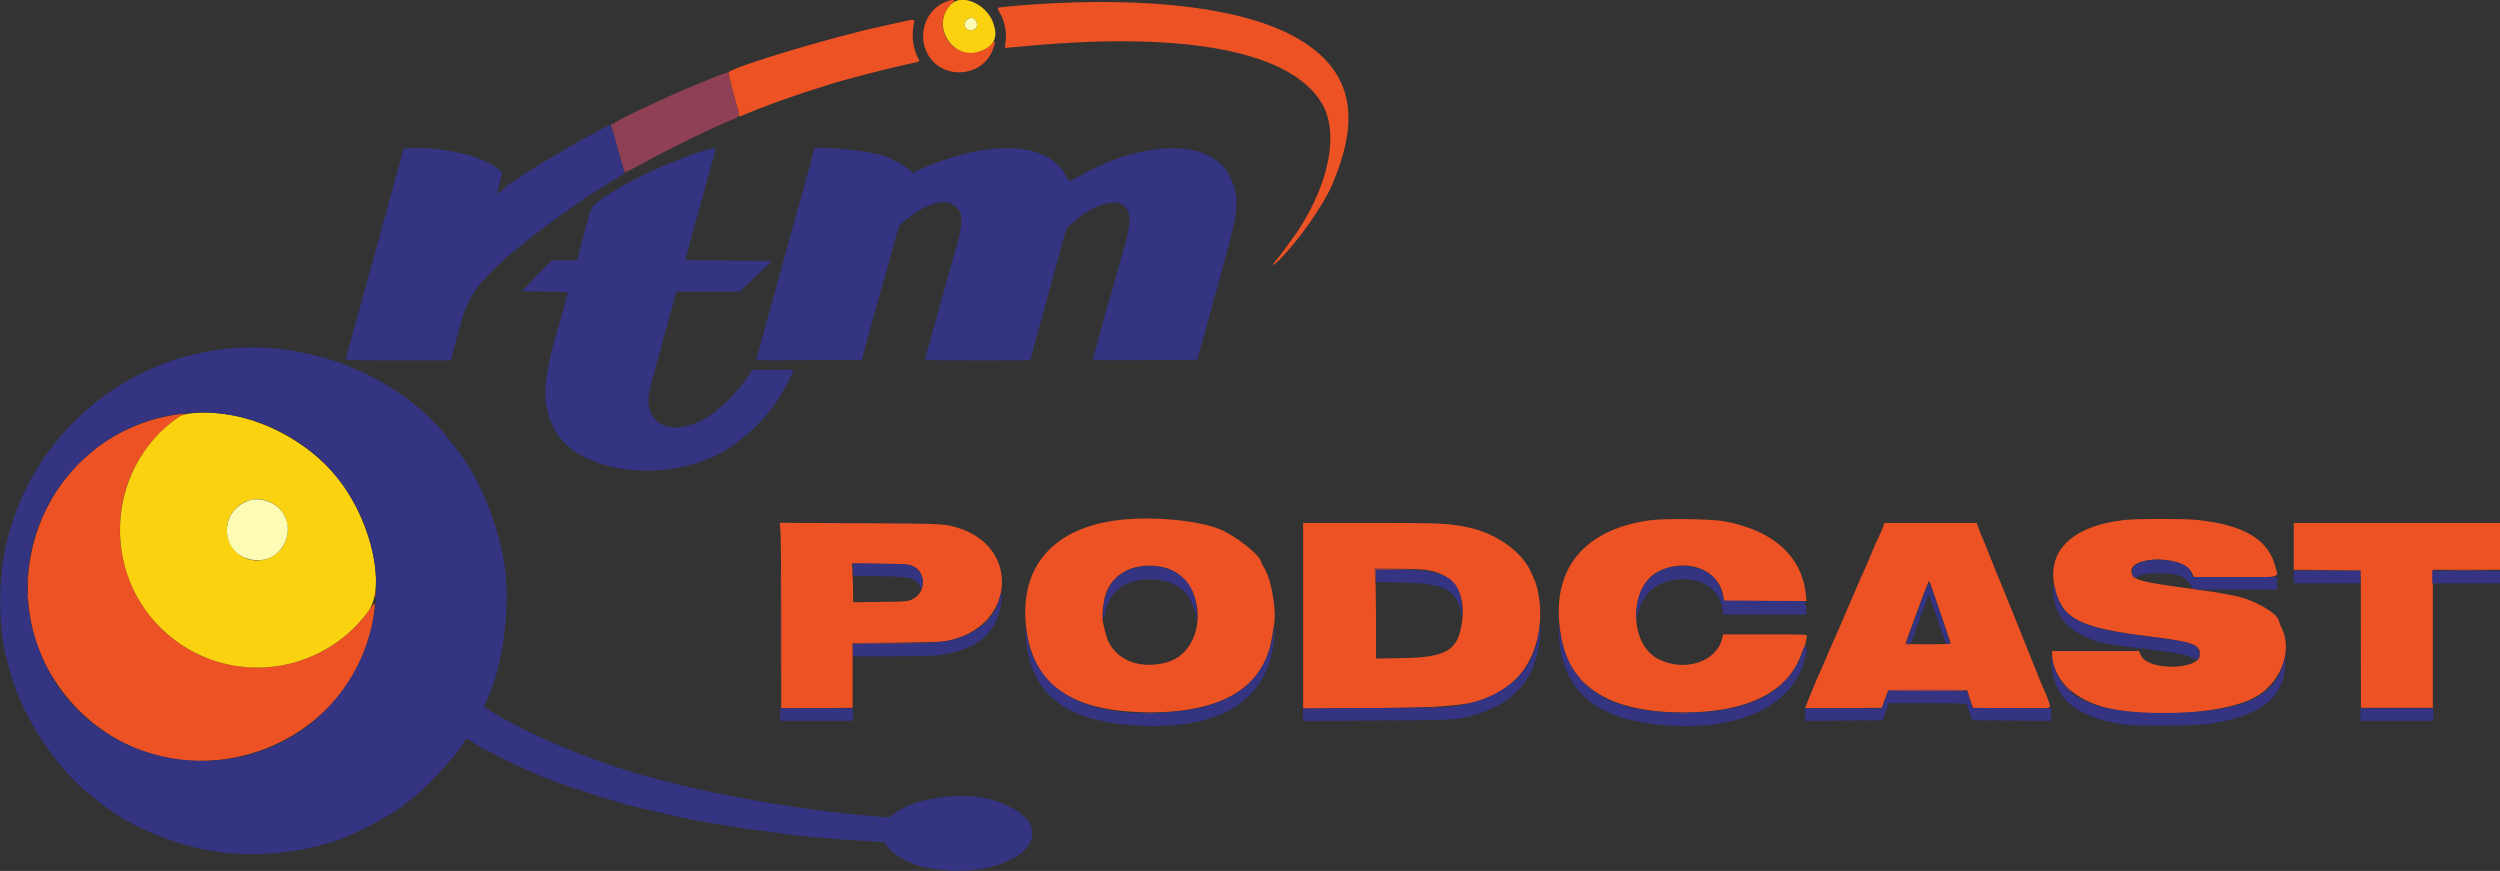 <svg id="svg" version="1.1" xmlns="http://www.w3.org/2000/svg" xmlns:xlink="http://www.w3.org/1999/xlink" width="400" height="139.348" viewBox="0, 0, 400,139.348"><rect x="0" y="0" width="400" height="139.348" fill="#333333" stroke="none"/><g id="svgg"><path id="path0" d="M151.460 0.237 C 148.289 1.369,146.783 5.209,148.275 8.358 C 150.382 12.805,157.025 12.587,158.829 8.010 C 159.380 6.614,159.292 6.320,158.553 7.080 C 157.679 7.981,156.654 8.396,155.333 8.387 C 151.253 8.356,149.315 3.467,152.252 0.614 C 152.973 -0.086,152.713 -0.210,151.460 0.237 M168.750 0.506 C 165.189 0.675,159.902 1.105,159.678 1.243 C 159.590 1.297,159.741 1.700,160.015 2.140 C 160.723 3.279,161.122 5.311,160.901 6.650 C 160.808 7.209,160.778 7.667,160.833 7.667 C 160.889 7.667,162.543 7.520,164.509 7.340 C 190.110 5.000,206.749 8.295,211.567 16.658 C 214.178 21.189,212.764 28.940,207.947 36.500 C 207.568 37.096,207.214 37.621,207.160 37.667 C 207.106 37.712,206.587 38.425,206.006 39.250 C 205.424 40.075,204.660 41.079,204.308 41.482 C 203.310 42.621,203.554 42.683,204.683 41.578 C 207.634 38.692,211.680 32.945,213.129 29.583 C 217.720 18.934,216.307 11.752,208.641 6.771 C 201.061 1.845,187.009 -0.362,168.750 0.506 M144.667 3.412 C 144.162 3.528,142.475 3.902,140.917 4.242 C 132.864 6.002,117.504 10.624,116.532 11.580 C 116.470 11.640,117.755 16.611,118.097 17.637 C 118.230 18.034,118.290 18.435,118.231 18.530 C 118.096 18.750,118.624 18.587,119.823 18.041 C 121.084 17.467,126.163 15.612,128.667 14.811 C 129.813 14.445,131.688 13.843,132.833 13.475 C 134.975 12.786,142.186 10.914,145.000 10.316 C 147.398 9.806,147.216 9.917,146.847 9.193 C 146.030 7.591,145.810 5.499,146.262 3.625 C 146.391 3.088,146.191 3.061,144.667 3.412 M27.500 66.449 C 5.354 70.370,-3.301 97.710,12.576 113.591 C 28.886 129.905,57.186 120.262,59.923 97.458 C 60.070 96.236,60.062 96.239,58.873 97.875 C 51.753 107.670,37.712 109.739,27.985 102.427 C 18.298 95.146,16.293 81.271,23.531 71.607 C 25.205 69.371,28.342 66.570,29.461 66.311 L 29.917 66.206 29.417 66.202 C 29.142 66.200,28.279 66.311,27.500 66.449 M178.520 83.269 C 168.331 84.652,163.106 90.858,164.172 100.311 C 165.192 109.356,171.130 113.686,182.886 113.957 C 195.197 114.241,202.217 110.175,203.507 102.015 C 203.602 101.411,203.759 100.456,203.856 99.892 C 204.251 97.588,203.418 92.737,202.322 90.956 C 202.053 90.519,201.833 90.122,201.833 90.074 C 201.833 88.945,197.606 85.590,194.900 84.571 C 191.101 83.141,183.761 82.558,178.520 83.269 M263.917 83.251 C 252.610 84.848,247.538 92.034,250.014 102.952 C 251.672 110.265,258.236 114.008,269.384 113.997 C 279.454 113.987,285.977 110.798,288.165 104.814 C 288.379 104.229,288.610 103.675,288.679 103.583 C 288.747 103.492,288.854 103.117,288.916 102.750 C 288.978 102.383,289.065 101.952,289.109 101.792 C 289.184 101.517,288.787 101.500,282.441 101.500 L 275.693 101.500 275.576 102.042 C 274.750 105.860,269.584 107.595,265.365 105.470 C 260.495 103.017,260.604 93.662,265.530 91.332 C 269.947 89.243,274.877 91.125,275.687 95.208 L 275.877 96.167 282.462 96.167 L 289.047 96.167 288.942 95.155 C 288.297 88.984,283.744 84.879,275.917 83.410 C 273.833 83.019,266.270 82.919,263.917 83.251 M340.000 83.184 C 331.324 84.159,327.208 88.335,328.880 94.464 C 330.149 99.116,332.887 100.455,343.957 101.834 C 350.753 102.681,352.000 103.123,352.000 104.689 C 352.000 107.254,343.597 107.378,342.526 104.828 L 342.250 104.170 335.292 104.168 L 328.333 104.167 328.336 104.542 C 328.366 108.397,331.441 111.648,336.415 113.081 C 343.036 114.988,355.276 114.307,360.470 111.741 C 364.729 109.637,366.941 104.285,365.097 100.542 C 364.860 100.062,364.667 99.601,364.667 99.519 C 364.667 98.208,360.596 95.871,357.249 95.260 C 356.425 95.109,355.375 94.916,354.917 94.831 C 354.458 94.746,352.358 94.444,350.250 94.160 C 342.981 93.182,341.553 92.831,341.137 91.917 C 339.800 88.983,349.131 88.615,350.638 91.542 L 351.045 92.333 357.689 92.333 C 365.302 92.333,364.548 92.547,364.022 90.540 C 362.897 86.256,358.875 83.916,351.357 83.171 C 349.341 82.971,341.815 82.980,340.000 83.184 M124.890 85.282 C 124.950 86.181,124.999 92.861,124.999 100.127 L 125.000 113.338 130.708 113.294 L 136.417 113.250 136.417 108.083 L 136.417 102.917 143.667 102.823 C 150.824 102.730,150.937 102.723,152.540 102.291 C 162.411 99.630,163.061 87.614,153.500 84.532 C 151.205 83.792,151.094 83.786,137.683 83.716 L 124.782 83.648 124.890 85.282 M208.500 98.516 L 208.500 113.365 219.708 113.287 C 234.707 113.183,237.293 112.743,241.468 109.585 C 245.425 106.594,247.291 100.520,246.069 94.617 C 245.858 93.597,245.663 93.063,244.896 91.408 C 243.417 88.217,239.445 85.390,235.083 84.424 C 231.969 83.734,230.557 83.667,219.257 83.667 L 208.500 83.667 208.500 98.516 M301.086 84.792 C 300.839 85.410,300.576 85.992,300.503 86.083 C 300.430 86.175,299.951 87.275,299.440 88.527 C 298.928 89.780,298.363 91.093,298.183 91.444 C 298.004 91.796,297.466 93.021,296.989 94.167 C 296.511 95.313,295.916 96.700,295.665 97.250 C 295.414 97.800,294.930 98.925,294.588 99.750 C 294.247 100.575,293.717 101.785,293.411 102.439 C 293.105 103.093,292.504 104.481,292.075 105.522 C 291.646 106.564,291.155 107.693,290.983 108.031 C 290.678 108.632,288.833 113.122,288.833 113.265 C 288.833 113.305,291.588 113.318,294.954 113.294 L 301.074 113.250 301.602 111.833 L 302.131 110.417 308.427 110.417 L 314.722 110.417 315.208 111.875 L 315.694 113.333 321.847 113.333 C 327.596 113.333,328.000 113.314,328.000 113.042 C 328.000 112.716,327.476 111.267,326.991 110.250 C 326.816 109.883,326.229 108.458,325.688 107.083 C 325.146 105.708,324.125 103.158,323.418 101.417 C 322.711 99.675,321.683 97.125,321.133 95.750 C 320.583 94.375,319.980 92.912,319.793 92.500 C 319.606 92.087,319.018 90.625,318.486 89.250 C 317.954 87.875,317.375 86.450,317.200 86.083 C 317.025 85.717,316.744 85.023,316.575 84.542 L 316.267 83.667 308.901 83.667 L 301.535 83.667 301.086 84.792 M367.000 87.414 L 367.000 91.162 372.361 91.206 L 377.722 91.250 377.736 102.250 L 377.750 113.250 383.500 113.250 L 389.250 113.250 389.250 102.208 L 389.250 91.167 394.625 91.167 L 400.000 91.167 400.000 87.417 L 400.000 83.667 383.500 83.667 L 367.000 83.667 367.000 87.414 M146.170 90.621 C 148.215 91.629,148.159 94.785,146.077 95.833 C 145.267 96.241,145.158 96.251,140.875 96.304 L 136.500 96.358 136.500 94.788 C 136.500 93.924,136.451 92.527,136.391 91.682 L 136.282 90.147 140.849 90.198 C 145.181 90.247,145.456 90.269,146.170 90.621 M186.022 90.740 C 193.340 92.291,193.573 104.366,186.319 106.076 C 181.648 107.178,177.704 105.133,176.848 101.167 C 176.739 100.662,176.570 99.935,176.472 99.550 C 176.243 98.647,176.537 96.019,177.004 94.795 C 178.264 91.485,181.876 89.861,186.022 90.740 M228.570 91.247 C 232.837 92.007,234.705 95.142,233.839 100.092 C 233.134 104.121,231.223 105.181,224.458 105.294 L 220.167 105.366 220.166 99.808 C 220.165 96.751,220.117 93.519,220.057 92.625 L 219.950 91.000 223.600 91.006 C 225.983 91.010,227.708 91.093,228.570 91.247 M60.045 92.667 C 60.045 93.079,60.078 93.248,60.118 93.042 C 60.157 92.835,60.157 92.498,60.118 92.292 C 60.078 92.085,60.045 92.254,60.045 92.667 M310.417 97.917 C 311.317 100.575,312.080 102.825,312.112 102.917 C 312.150 103.024,310.875 103.083,308.500 103.083 C 305.305 103.083,304.842 103.051,304.928 102.833 C 304.983 102.696,305.822 100.388,306.793 97.704 C 307.764 95.021,308.609 92.883,308.670 92.954 C 308.731 93.025,309.517 95.258,310.417 97.917 M60.045 95.167 C 60.045 95.579,60.078 95.748,60.118 95.542 C 60.157 95.335,60.157 94.998,60.118 94.792 C 60.078 94.585,60.045 94.754,60.045 95.167 " stroke="none" fill="#ec5223" fill-rule="evenodd"></path><path id="path1" d="M152.252 0.614 C 148.663 4.099,152.634 10.090,157.182 8.052 C 159.171 7.160,159.687 5.849,158.913 3.655 C 157.874 0.711,153.982 -1.066,152.252 0.614 M156.000 3.167 C 156.650 3.817,156.270 4.833,155.376 4.833 C 154.271 4.833,153.951 3.580,154.917 3.032 C 155.395 2.761,155.623 2.789,156.000 3.167 M30.183 66.194 C 29.577 66.280,28.894 66.501,28.600 66.706 C 16.327 75.242,16.013 93.428,27.985 102.427 C 37.736 109.757,51.674 107.689,58.903 97.839 C 61.699 94.031,59.585 84.006,54.551 77.199 C 49.054 69.766,38.509 65.003,30.183 66.194 M43.269 80.360 C 47.009 82.118,46.937 87.545,43.152 89.243 C 40.748 90.322,38.030 89.341,36.843 86.967 C 34.775 82.828,39.088 78.394,43.269 80.360 " stroke="none" fill="#fbd210" fill-rule="evenodd"></path><path id="path2" d="M96.000 20.782 C 93.448 22.147,88.455 25.007,86.500 26.225 C 83.593 28.036,81.103 29.674,80.917 29.897 C 80.717 30.137,79.500 31.066,79.500 30.978 C 79.501 30.944,79.688 30.218,79.917 29.363 C 80.445 27.394,80.492 27.616,79.361 26.784 C 76.826 24.918,71.058 23.560,66.261 23.701 L 64.605 23.750 64.052 25.750 C 63.748 26.850,62.931 29.813,62.238 32.333 C 61.544 34.854,60.448 38.829,59.803 41.167 C 59.157 43.504,58.157 47.142,57.580 49.250 C 57.003 51.358,56.262 54.008,55.932 55.138 C 55.603 56.269,55.333 57.300,55.333 57.430 C 55.333 57.631,56.587 57.667,63.724 57.667 L 72.114 57.667 72.556 56.042 C 72.799 55.148,73.329 53.198,73.733 51.709 C 74.690 48.181,75.659 46.552,78.640 43.460 C 81.984 39.991,91.186 33.030,97.092 29.500 C 99.796 27.884,99.994 27.743,99.896 27.500 C 99.841 27.363,99.477 26.050,99.087 24.583 C 98.141 21.020,97.807 19.998,97.595 20.012 C 97.497 20.019,96.779 20.366,96.000 20.782 M111.921 24.335 C 110.824 24.692,109.774 25.061,109.588 25.156 C 109.402 25.251,108.365 25.667,107.282 26.082 C 103.298 27.607,97.903 30.497,95.577 32.353 C 94.480 33.229,94.661 32.718,92.484 41.042 L 92.320 41.667 90.290 41.667 L 88.259 41.667 85.885 44.125 L 83.510 46.583 87.172 46.628 C 89.186 46.653,90.833 46.737,90.833 46.814 C 90.833 46.978,90.004 50.050,89.502 51.750 C 86.775 60.966,86.593 64.379,88.611 68.494 C 92.338 76.099,107.781 77.706,117.000 71.448 C 117.412 71.168,117.787 70.896,117.833 70.843 C 117.879 70.791,118.329 70.434,118.833 70.049 C 120.371 68.877,121.659 67.592,123.219 65.677 C 124.284 64.368,125.822 61.822,126.573 60.124 L 126.996 59.167 123.694 59.167 L 120.392 59.167 119.576 60.375 C 117.813 62.983,115.023 65.710,112.839 66.958 C 107.211 70.174,102.611 67.703,103.989 62.204 C 104.253 61.150,105.498 56.526,106.108 54.333 C 106.426 53.188,107.031 50.994,107.450 49.458 L 108.214 46.667 113.278 46.667 L 118.342 46.667 120.941 44.208 L 123.540 41.750 116.604 41.707 C 112.788 41.683,109.667 41.620,109.667 41.566 C 109.667 41.457,110.546 38.131,111.006 36.500 C 111.175 35.904,111.882 33.354,112.579 30.833 C 113.276 28.313,113.992 25.725,114.170 25.083 C 114.348 24.442,114.496 23.860,114.497 23.792 C 114.502 23.561,113.929 23.682,111.921 24.335 M130.206 24.183 C 130.113 24.495,129.877 25.350,129.683 26.083 C 129.057 28.441,128.197 31.560,127.935 32.417 C 127.795 32.875,127.230 34.900,126.680 36.917 C 126.130 38.933,125.148 42.496,124.498 44.833 C 123.215 49.445,121.000 57.543,121.000 57.621 C 121.000 57.648,124.798 57.650,129.439 57.627 L 137.878 57.583 138.915 53.750 C 139.485 51.642,140.143 49.279,140.378 48.500 C 140.612 47.721,141.184 45.696,141.648 44.000 C 143.754 36.312,143.820 36.104,144.297 35.701 C 147.731 32.798,150.662 31.717,152.401 32.711 C 154.345 33.823,154.315 35.447,152.224 42.333 C 151.987 43.112,151.321 45.475,150.743 47.583 C 150.165 49.692,149.498 52.092,149.259 52.917 C 148.755 54.663,148.000 57.461,148.000 57.583 C 148.000 57.629,151.787 57.667,156.417 57.667 C 161.046 57.667,164.833 57.648,164.833 57.625 C 164.834 57.570,166.320 52.137,167.056 49.500 C 167.376 48.354,167.902 46.442,168.225 45.250 C 170.676 36.220,170.604 36.445,171.187 36.000 C 171.486 35.771,172.056 35.305,172.451 34.965 C 174.842 32.911,178.214 31.832,179.502 32.708 C 181.298 33.931,181.184 35.514,178.715 43.667 C 178.479 44.446,177.780 46.921,177.161 49.167 C 176.543 51.413,175.766 54.208,175.435 55.380 C 175.104 56.551,174.833 57.546,174.833 57.590 C 174.833 57.634,178.595 57.650,183.193 57.627 L 191.553 57.583 192.197 55.250 C 192.551 53.967,193.359 51.042,193.992 48.750 C 194.626 46.458,195.527 43.196,195.996 41.500 C 198.270 33.268,198.359 31.495,196.668 28.058 C 193.821 22.267,183.181 22.285,172.808 28.099 C 170.885 29.177,171.087 29.158,170.650 28.292 C 168.579 24.181,163.161 22.772,155.464 24.344 C 152.734 24.901,147.056 26.921,146.357 27.583 C 146.171 27.760,146.020 27.687,145.500 27.167 C 145.153 26.820,144.280 26.257,143.560 25.917 C 142.839 25.577,142.125 25.234,141.972 25.156 C 140.790 24.552,136.489 23.867,132.980 23.723 L 130.376 23.616 130.206 24.183 M37.750 55.673 C 19.838 56.862,4.782 69.863,0.893 87.498 C -0.350 93.140,-0.237 101.051,1.156 105.833 C 1.330 106.429,1.632 107.479,1.828 108.167 C 3.753 114.932,9.070 122.942,14.472 127.214 C 14.960 127.600,15.786 128.254,16.307 128.667 C 20.097 131.668,25.794 134.288,31.500 135.654 C 38.665 137.369,47.253 136.843,54.500 134.244 C 57.345 133.224,63.389 129.960,64.763 128.701 C 64.939 128.540,65.571 128.036,66.167 127.581 C 68.366 125.902,73.081 120.774,74.133 118.917 C 74.582 118.125,74.578 118.127,75.266 118.519 C 75.624 118.723,76.029 118.984,76.167 119.097 C 76.562 119.425,81.755 122.067,83.500 122.829 C 84.371 123.209,85.383 123.662,85.750 123.835 C 87.981 124.888,94.752 127.165,100.417 128.766 C 102.106 129.243,107.086 130.376,111.417 131.268 C 113.305 131.657,118.342 132.458,121.750 132.911 C 123.492 133.142,125.442 133.406,126.083 133.497 C 128.002 133.767,134.174 134.302,137.959 134.526 L 141.502 134.736 141.922 135.372 C 142.447 136.165,144.018 137.336,145.099 137.741 C 145.549 137.909,145.992 138.102,146.083 138.170 C 146.770 138.678,150.708 139.331,153.088 139.332 C 162.316 139.338,168.114 134.447,163.644 130.428 C 162.876 129.738,162.388 129.459,160.321 128.528 C 155.703 126.450,146.807 127.294,143.088 130.163 L 142.245 130.814 139.497 130.577 C 123.512 129.199,105.012 125.386,94.667 121.339 C 93.979 121.070,92.442 120.476,91.250 120.019 C 89.250 119.253,83.811 116.816,83.420 116.511 C 83.326 116.438,82.537 116.018,81.667 115.576 C 80.796 115.134,79.578 114.447,78.960 114.048 C 78.343 113.650,77.726 113.282,77.590 113.230 C 77.380 113.149,77.394 113.034,77.688 112.458 C 80.321 107.297,81.703 97.614,80.778 90.809 C 79.883 84.229,76.737 76.482,73.097 71.892 C 72.723 71.420,72.101 70.633,71.715 70.142 C 64.196 60.588,50.649 54.817,37.750 55.673 M35.250 66.170 C 54.428 68.310,65.814 88.805,57.425 106.083 C 46.501 128.582,13.516 126.348,5.746 102.583 C -0.524 83.410,15.253 63.939,35.250 66.170 M343.750 89.670 C 341.986 89.941,341.167 90.524,341.167 91.509 C 341.167 92.418,341.485 92.596,342.273 92.130 C 343.147 91.614,347.215 91.563,348.615 92.052 C 349.499 92.360,350.524 93.289,350.744 93.982 C 350.855 94.332,350.885 94.333,357.595 94.333 L 364.333 94.333 364.333 93.333 L 364.333 92.333 357.601 92.333 L 350.869 92.333 350.768 91.930 C 350.468 90.735,349.041 89.937,346.729 89.672 C 345.096 89.485,344.952 89.485,343.750 89.670 M136.500 91.140 L 136.500 92.138 140.792 92.197 C 145.611 92.264,146.308 92.422,147.110 93.629 L 147.472 94.174 147.576 93.698 C 147.844 92.481,147.170 91.137,146.028 90.609 C 145.305 90.275,144.940 90.246,140.875 90.196 L 136.500 90.142 136.500 91.140 M182.583 90.671 C 178.734 91.188,176.452 94.028,176.519 98.217 C 176.530 98.877,176.568 99.267,176.604 99.083 C 176.954 97.306,177.084 96.827,177.373 96.250 C 178.626 93.747,181.126 92.522,184.583 92.719 C 188.408 92.936,190.710 94.940,191.321 98.583 L 191.461 99.417 191.478 98.333 C 191.558 93.070,187.938 89.951,182.583 90.671 M267.956 90.667 C 264.122 91.158,261.789 94.058,261.855 98.250 L 261.871 99.250 262.026 98.439 C 262.724 94.787,265.414 92.667,269.348 92.667 C 272.812 92.667,275.292 94.621,275.629 97.616 L 275.710 98.333 282.355 98.333 L 289.000 98.333 289.000 97.771 C 289.000 97.461,288.953 96.975,288.896 96.689 L 288.792 96.170 282.276 96.127 L 275.759 96.083 275.632 95.333 C 275.192 92.750,273.375 91.079,270.565 90.673 C 269.305 90.490,269.332 90.491,267.956 90.667 M220.167 92.150 L 220.167 93.133 224.375 93.212 C 231.116 93.337,233.006 94.329,233.832 98.176 C 233.965 98.794,233.980 98.669,233.926 97.417 C 233.714 92.560,231.522 91.175,224.042 91.170 L 220.167 91.167 220.167 92.150 M367.000 92.333 L 367.000 93.333 372.333 93.333 L 377.667 93.333 377.667 92.333 L 377.667 91.333 372.333 91.333 L 367.000 91.333 367.000 92.333 M389.167 92.333 L 389.167 93.333 394.583 93.333 L 400.000 93.333 400.000 92.333 L 400.000 91.333 394.583 91.333 L 389.167 91.333 389.167 92.333 M306.782 97.901 C 304.748 103.507,304.886 103.000,305.388 103.000 C 305.733 103.000,305.845 102.794,306.411 101.125 C 306.761 100.094,307.374 98.408,307.773 97.379 C 308.173 96.349,308.502 95.412,308.505 95.295 C 308.514 94.906,308.809 95.578,309.406 97.350 C 309.727 98.303,310.291 99.946,310.660 101.000 C 311.029 102.054,311.331 102.935,311.332 102.958 C 311.336 103.083,312.000 102.976,312.000 102.851 C 312.000 102.650,308.883 93.559,308.705 93.241 C 308.608 93.068,308.013 94.511,306.782 97.901 M328.501 94.264 C 328.508 97.539,330.011 99.998,332.940 101.525 C 335.414 102.814,336.397 103.033,343.333 103.834 C 347.910 104.363,350.011 104.779,350.984 105.352 C 351.644 105.740,351.827 105.598,351.831 104.697 C 351.839 103.013,351.079 102.762,342.912 101.748 C 332.998 100.518,329.839 98.893,328.857 94.522 C 328.643 93.568,328.500 93.465,328.501 94.264 M159.940 95.625 C 159.542 98.061,157.381 100.479,154.536 101.674 C 152.024 102.728,150.774 102.870,143.292 102.955 L 136.500 103.031 136.500 104.016 L 136.500 105.000 142.713 105.000 C 150.293 105.000,151.246 104.902,154.333 103.804 C 157.834 102.559,159.881 99.865,160.233 96.042 C 160.336 94.919,160.109 94.596,159.940 95.625 M164.100 101.250 C 164.514 110.613,169.839 115.212,181.208 116.026 C 195.447 117.045,203.384 111.933,203.892 101.417 C 203.971 99.775,203.964 99.705,203.822 100.750 C 202.683 109.145,197.286 113.281,186.526 114.004 C 173.199 114.898,165.263 110.179,164.168 100.708 C 164.029 99.504,164.024 99.541,164.100 101.250 M246.268 100.792 C 245.606 106.519,242.181 110.397,236.167 112.233 C 232.984 113.204,232.897 113.210,220.208 113.286 L 208.500 113.355 208.500 114.354 L 208.500 115.353 220.375 115.286 C 233.252 115.212,233.393 115.203,236.417 114.236 C 242.793 112.197,245.974 108.164,246.430 101.538 C 246.556 99.706,246.450 99.218,246.268 100.792 M249.435 101.583 C 249.871 110.496,255.275 115.145,266.217 116.019 C 279.041 117.042,287.785 112.488,289.051 104.125 C 289.152 103.461,288.752 103.186,288.567 103.792 C 286.465 110.683,280.160 114.043,269.333 114.043 C 257.173 114.043,251.084 110.050,249.571 101.083 L 249.346 99.750 249.435 101.583 M328.271 106.232 C 328.533 111.633,331.879 114.546,339.333 115.863 C 341.381 116.224,351.205 116.161,353.750 115.770 C 361.647 114.557,365.370 111.644,365.602 106.500 L 365.674 104.917 365.342 106.135 C 363.804 111.779,358.317 114.051,346.167 114.073 C 334.586 114.095,329.328 111.500,328.320 105.266 C 328.226 104.682,328.210 104.984,328.271 106.232 M302.025 110.873 C 301.950 111.080,301.718 111.719,301.508 112.292 L 301.126 113.333 294.980 113.333 L 288.833 113.333 288.833 114.335 L 288.833 115.337 295.042 115.294 L 301.250 115.250 301.727 113.875 L 302.204 112.500 308.436 112.500 C 312.189 112.500,314.667 112.562,314.667 112.656 C 314.667 112.742,314.754 113.023,314.861 113.281 C 314.967 113.539,315.174 114.087,315.319 114.500 L 315.583 115.250 321.875 115.294 L 328.167 115.337 328.167 114.337 L 328.167 113.337 321.889 113.294 L 315.611 113.250 315.167 111.917 L 314.722 110.583 308.441 110.540 L 302.160 110.496 302.025 110.873 M124.833 114.333 L 124.833 115.333 130.667 115.333 L 136.500 115.333 136.500 114.333 L 136.500 113.333 130.667 113.333 L 124.833 113.333 124.833 114.333 M377.667 114.333 L 377.667 115.333 383.500 115.333 L 389.333 115.333 389.333 114.333 L 389.333 113.333 383.500 113.333 L 377.667 113.333 377.667 114.333 " stroke="none" fill="#343483" fill-rule="evenodd"></path><path id="path3" d="M154.917 3.032 C 153.951 3.580,154.271 4.833,155.376 4.833 C 156.270 4.833,156.650 3.817,156.000 3.167 C 155.623 2.789,155.395 2.761,154.917 3.032 M39.917 80.056 C 34.571 81.827,35.361 89.266,40.934 89.630 C 45.343 89.918,47.771 84.449,44.629 81.307 C 43.459 80.137,41.358 79.579,39.917 80.056 " stroke="none" fill="#fcfcb5" fill-rule="evenodd"></path><path id="path4" d="M115.379 11.931 C 114.809 12.139,113.721 12.572,112.962 12.893 C 112.204 13.213,110.833 13.782,109.917 14.155 C 109.000 14.529,107.875 15.018,107.417 15.240 C 106.958 15.463,105.758 16.017,104.750 16.471 C 101.655 17.864,98.333 19.528,98.333 19.685 C 98.333 19.766,98.277 19.824,98.208 19.814 C 97.732 19.738,97.689 19.854,97.936 20.542 C 98.076 20.931,98.557 22.631,99.005 24.318 C 99.702 26.941,100.167 28.239,100.167 27.561 C 100.167 27.466,100.260 27.389,100.375 27.388 C 100.490 27.388,101.596 26.822,102.833 26.130 C 106.602 24.024,114.408 20.217,117.122 19.162 C 118.327 18.693,118.407 18.567,118.092 17.621 C 117.963 17.233,117.545 15.717,117.163 14.250 C 116.782 12.783,116.458 11.576,116.443 11.568 C 116.429 11.560,115.950 11.723,115.379 11.931 M51.667 73.885 C 51.667 73.914,51.910 74.158,52.208 74.427 L 52.750 74.917 52.260 74.375 C 51.804 73.870,51.667 73.757,51.667 73.885 M124.913 99.583 C 124.913 107.192,124.933 110.329,124.958 106.554 C 124.983 102.780,124.983 96.555,124.958 92.721 C 124.933 88.887,124.913 91.975,124.913 99.583 M136.387 91.167 C 136.387 91.763,136.417 92.006,136.454 91.708 C 136.491 91.410,136.491 90.923,136.454 90.625 C 136.417 90.327,136.387 90.571,136.387 91.167 M220.032 92.125 L 220.064 93.250 220.123 92.212 L 220.182 91.173 223.883 91.125 L 227.583 91.077 223.792 91.038 L 220.000 91.000 220.032 92.125 M372.284 91.290 L 377.651 91.338 377.712 92.294 L 377.774 93.250 377.762 92.250 L 377.750 91.250 372.333 91.246 L 366.917 91.243 372.284 91.290 M391.886 91.291 C 393.427 91.319,395.902 91.319,397.386 91.291 C 398.869 91.264,397.608 91.241,394.583 91.241 C 391.558 91.241,390.344 91.264,391.886 91.291 M4.383 92.500 C 4.383 93.004,4.415 93.210,4.453 92.958 C 4.491 92.706,4.491 92.294,4.453 92.042 C 4.415 91.790,4.383 91.996,4.383 92.500 M178.406 92.542 L 177.917 93.083 178.458 92.594 C 178.963 92.138,179.077 92.000,178.948 92.000 C 178.919 92.000,178.675 92.244,178.406 92.542 M231.833 92.552 C 231.833 92.581,232.077 92.825,232.375 93.094 L 232.917 93.583 232.427 93.042 C 231.971 92.537,231.833 92.423,231.833 92.552 M4.383 95.333 C 4.383 95.837,4.415 96.044,4.453 95.792 C 4.491 95.540,4.491 95.127,4.453 94.875 C 4.415 94.623,4.383 94.829,4.383 95.333 M176.381 98.583 C 176.382 99.042,176.415 99.209,176.453 98.956 C 176.491 98.703,176.490 98.328,176.451 98.123 C 176.411 97.918,176.380 98.125,176.381 98.583 M157.740 99.542 L 157.250 100.083 157.792 99.594 C 158.090 99.325,158.333 99.081,158.333 99.052 C 158.333 98.923,158.196 99.037,157.740 99.542 M136.402 103.062 C 136.354 103.187,136.342 103.693,136.376 104.187 L 136.438 105.083 136.469 104.044 L 136.500 103.004 142.625 102.958 L 148.750 102.912 142.620 102.873 C 137.558 102.840,136.474 102.873,136.402 103.062 M304.833 103.023 C 304.833 103.102,305.021 103.167,305.250 103.167 C 305.479 103.167,305.667 103.138,305.667 103.103 C 305.667 103.068,305.479 103.003,305.250 102.959 C 305.021 102.915,304.833 102.944,304.833 103.023 M351.872 104.667 C 351.872 104.987,351.906 105.119,351.948 104.958 C 351.990 104.798,351.990 104.535,351.948 104.375 C 351.906 104.215,351.872 104.346,351.872 104.667 M285.328 109.125 L 284.417 110.083 285.375 109.172 C 286.265 108.326,286.410 108.167,286.286 108.167 C 286.260 108.167,285.829 108.598,285.328 109.125 M167.826 109.042 C 168.235 109.477,168.591 109.833,168.618 109.833 C 168.743 109.833,168.611 109.684,167.875 108.993 L 167.083 108.250 167.826 109.042 M252.833 108.719 C 252.833 108.748,253.077 108.991,253.375 109.260 L 253.917 109.750 253.427 109.208 C 252.971 108.703,252.833 108.590,252.833 108.719 M330.583 110.000 C 330.941 110.367,331.272 110.667,331.318 110.667 C 331.363 110.667,331.108 110.367,330.750 110.000 C 330.392 109.633,330.062 109.333,330.016 109.333 C 329.970 109.333,330.225 109.633,330.583 110.000 M302.109 110.458 C 302.067 110.527,304.905 110.583,308.417 110.583 C 311.928 110.583,314.767 110.527,314.724 110.458 C 314.682 110.390,311.843 110.333,308.417 110.333 C 304.990 110.333,302.152 110.390,302.109 110.458 M51.994 113.625 L 51.083 114.583 52.042 113.672 C 52.932 112.826,53.076 112.667,52.953 112.667 C 52.927 112.667,52.495 113.098,51.994 113.625 M228.961 113.287 C 229.261 113.325,229.711 113.324,229.961 113.286 C 230.212 113.248,229.967 113.217,229.417 113.218 C 228.867 113.219,228.662 113.250,228.961 113.287 M183.375 114.121 C 183.719 114.157,184.281 114.157,184.625 114.121 C 184.969 114.085,184.688 114.056,184.000 114.056 C 183.313 114.056,183.031 114.085,183.375 114.121 M268.708 114.121 C 269.052 114.157,269.615 114.157,269.958 114.121 C 270.302 114.085,270.021 114.056,269.333 114.056 C 268.646 114.056,268.365 114.085,268.708 114.121 " stroke="none" fill="#904054" fill-rule="evenodd"></path></g></svg>